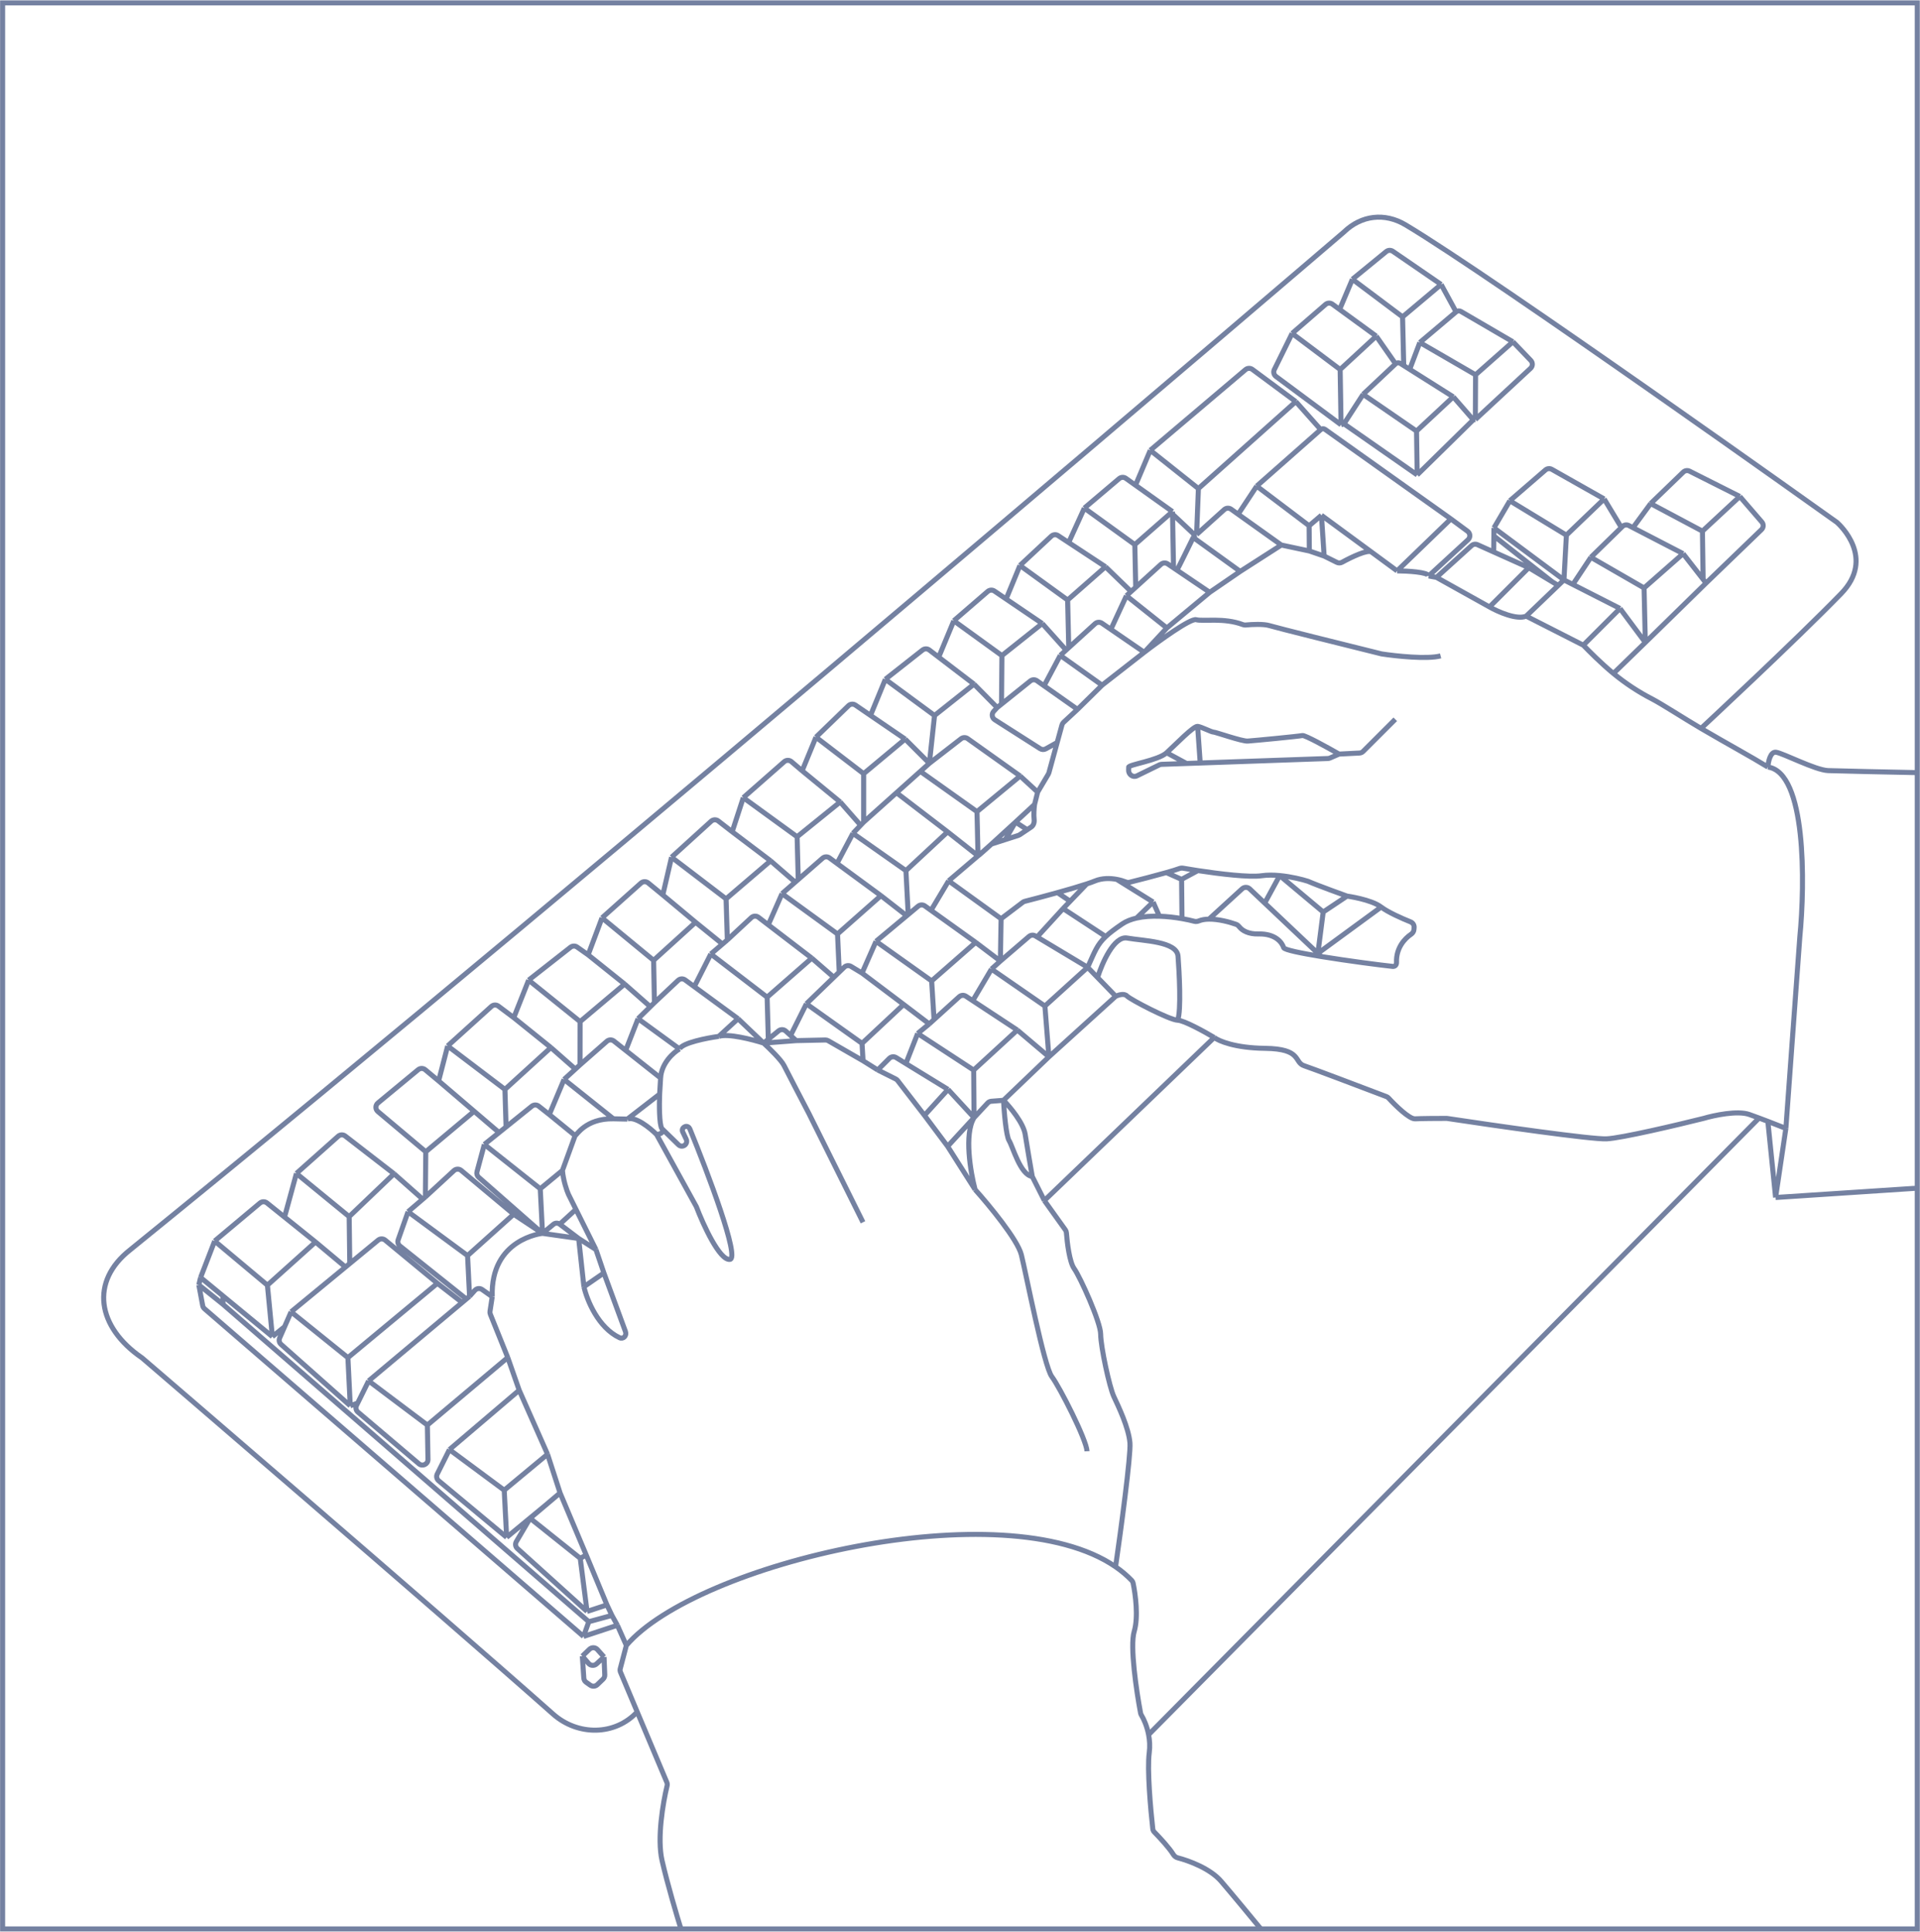 <svg width="3812" height="3836" viewBox="0 0 3812 3836" fill="none" xmlns="http://www.w3.org/2000/svg">
<rect x="5.195" y="5.703" width="3801.41" height="3824.65" stroke="#7481A1" stroke-width="10"/>
<path d="M2599.18 1044.02L2623.61 1023.2M2599.18 1044.02L2495.1 965.283M2599.18 1044.02L2599.57 1094.09M2623.61 1023.2L2628.98 1104.17M2623.61 1023.2L2722.96 1096.22M2773.84 1133.61L2880.62 1030.44M2773.84 1133.61L2722.96 1096.22M2773.84 1133.61C2794.09 1133.73 2834.97 1135.91 2836.52 1143.67M2880.62 1030.44L2630.78 852.619C2628.17 850.761 2624.63 850.947 2622.22 853.067V853.067M2880.62 1030.44L2913.72 1054.9C2919.28 1059.01 2919.72 1067.16 2914.63 1071.84L2836.52 1143.67M2495.1 965.283L2458.24 1021.12M2495.1 965.283L2622.22 853.067M2283.78 894.178L2472.84 734.032C2476.74 730.731 2482.39 730.546 2486.5 733.586L2572.74 797.473M2283.78 894.178L2379.33 970.161M2283.78 894.178L2254.45 963.509M2572.74 797.473L2379.33 970.161M2572.74 797.473L2622.22 853.067M2379.33 970.161L2375.75 1061.33M2152.88 1008.94L2221.9 950.483C2225.74 947.23 2231.3 946.999 2235.39 949.921L2254.45 963.509M2152.88 1008.94L2253.1 1081.41M2152.88 1008.94L2121.72 1077.33M2253.1 1081.41L2327.89 1015.88M2253.1 1081.41L2254.87 1166.21M2327.89 1015.88L2254.45 963.509M2327.89 1015.88L2327.98 1020.88M2025 1122.85L2087.28 1064.73C2090.99 1061.26 2096.59 1060.79 2100.83 1063.58L2121.72 1077.33M2025 1122.85L2119.73 1191.45M2025 1122.85L1997.57 1189.45M2119.73 1191.45L2194.87 1125.46M2119.73 1191.45L2121.9 1286.09M2194.87 1125.46L2245.64 1174.6M2194.87 1125.46L2121.72 1077.33M1893.71 1232.66L1989.23 1301.79M1893.71 1232.66L1961.01 1174.5C1964.78 1171.24 1970.26 1170.92 1974.38 1173.72L1997.57 1189.45M1893.71 1232.66L1863.71 1304.96M1989.23 1301.79L2069.29 1238.11M1989.23 1301.79L1988.43 1398.11M2069.29 1238.11L1997.57 1189.45M2069.29 1238.11L2116.63 1290.88M1757.79 1348.88L1855.47 1420.8M1757.79 1348.88L1831.6 1290.82C1835.54 1287.72 1841.09 1287.68 1845.08 1290.73L1863.71 1304.96M1757.79 1348.88L1728.31 1420.6M1855.47 1420.8L1933.84 1358.54M1855.47 1420.8L1845.21 1515.72M1933.84 1358.54L1863.71 1304.96M1933.84 1358.54L1979.8 1405.03M1620.03 1463.81L1714.68 1536.33M1620.03 1463.81L1684.57 1401.35C1688.32 1397.72 1694.11 1397.23 1698.42 1400.17L1728.31 1420.6M1620.03 1463.81L1592.6 1530.51M1714.68 1536.33L1797.12 1467.63M1714.68 1536.33L1714.68 1632.5M1797.12 1467.63L1845.21 1515.72M1797.12 1467.63L1728.31 1420.6M1714.68 1632.5L1779.95 1574.11M1714.68 1632.5L1708.71 1638.75M1845.21 1515.72L1908.09 1466.98C1911.93 1464.01 1917.26 1463.9 1921.21 1466.72L2025.47 1540.91M1845.21 1515.72L1827.26 1531.77M1779.95 1574.11L1881.43 1651.87M1779.95 1574.11L1827.26 1531.77M1881.43 1651.87L1798.66 1728.83M1881.43 1651.87L1941.77 1699.46M1798.66 1728.83L1693.39 1654.78M1798.66 1728.83L1803.16 1815.99M1693.39 1654.78L1708.71 1638.75M1693.39 1654.78L1661.82 1714.52M2025.47 1540.91L1939.73 1611.68M2025.47 1540.91L2060.17 1572.9M1939.73 1611.68L1827.26 1531.77M1939.73 1611.68L1941.77 1699.46M1941.77 1699.46L1883.42 1749.14M1941.77 1699.46C1943.73 1698.29 1954.26 1688.97 1968.58 1676.01M2054.05 1597.39L2060.17 1572.9M2054.05 1597.39C2053.1 1604.32 2052.03 1617.37 2053.19 1627.28C2053.84 1632.84 2052.11 1639.11 2047.46 1642.23L2039.45 1647.6M2054.05 1597.39C2043.72 1606.99 2030.24 1619.47 2016.22 1632.4M2060.17 1572.9L2081.34 1537.24C2081.85 1536.39 2082.24 1535.48 2082.5 1534.52L2098.93 1474.41M1979.8 1405.03L1972.91 1412.54C1968.29 1417.58 1969.34 1425.57 1975.11 1429.25L2065.12 1486.64C2068.53 1488.82 2072.86 1488.94 2076.39 1486.97L2098.93 1474.41M1979.8 1405.03L1988.43 1398.11M2139.34 1408.61L2111.59 1434.38C2110.09 1435.77 2109 1437.56 2108.46 1439.54L2098.93 1474.41M2139.34 1408.61L2072.93 1361.8M2139.34 1408.61L2188.1 1360.59M1988.43 1398.11L2045.6 1352.26C2049.42 1349.19 2054.81 1349.03 2058.82 1351.85L2072.93 1361.8M2072.93 1361.8L2105.08 1301.39M2105.08 1301.39L2188.1 1360.59M2105.08 1301.39L2116.63 1290.88M2188.1 1360.59L2271.8 1295.27M2271.8 1295.27L2205.52 1249.76M2271.8 1295.27L2316.71 1246.95M2271.8 1295.27C2301.56 1272.38 2363.83 1227.4 2374.86 1230.55C2388.33 1234.4 2430 1226.03 2467.73 1240.34C2469.46 1241 2471.32 1241.27 2473.16 1241.08C2485.67 1239.85 2508.91 1238.72 2520.57 1242.37C2533.17 1246.3 2674.16 1281.42 2743.07 1298.48C2770.97 1302.75 2833.46 1309.51 2860.23 1302.42M2205.52 1249.76L2187.8 1237.6C2183.59 1234.71 2177.94 1235.09 2174.17 1238.53L2121.9 1286.09M2205.52 1249.76L2236.41 1182.99M2236.41 1182.99L2316.71 1246.95M2236.41 1182.99L2245.64 1174.6M2316.71 1246.95L2401.77 1176.18M2401.77 1176.18L2336.73 1132.18M2401.77 1176.18L2462.33 1134.68M2336.73 1132.18C2339.22 1128.19 2359.35 1087.27 2369.1 1067.31M2336.73 1132.18L2329.93 1127.58M2369.1 1067.31L2462.33 1134.68M2369.1 1067.31L2371.95 1062.15M2462.33 1134.68L2543.98 1082.28M2543.98 1082.28L2458.24 1021.12M2543.98 1082.28L2599.57 1094.09M2458.24 1021.12L2444.34 1011.2C2440.14 1008.2 2434.42 1008.52 2430.59 1011.97L2375.75 1061.33M2375.75 1061.33L2371.95 1062.15M2329.93 1127.58L2318.43 1119.79C2314.22 1116.95 2308.62 1117.35 2304.86 1120.76L2254.87 1166.21M2329.93 1127.58L2327.98 1020.88M2254.87 1166.21L2245.64 1174.6M2121.9 1286.09L2116.63 1290.88M2599.57 1094.09L2628.98 1104.17M2628.98 1104.17L2654.2 1116.7C2657.49 1118.33 2661.36 1118.21 2664.58 1116.45C2683.64 1106.01 2715.57 1090.79 2722.96 1096.22M2836.52 1143.67L2851.97 1146.5M1552.66 1774.52L1662.86 1854.66M1552.66 1774.52L1578.82 1751.66M1552.66 1774.52L1525.38 1836.43M1749.02 1778.52L1662.86 1854.66M1749.02 1778.52L1800.25 1818.42M1749.02 1778.52L1661.82 1714.52M1662.86 1854.66L1666.25 1930.21M1592.6 1530.51L1668.12 1592.49M1592.6 1530.51L1571.35 1512.45C1567.19 1508.91 1561.06 1508.96 1556.96 1512.57L1475.76 1583.94M1668.12 1592.49L1582.63 1661.6M1668.12 1592.49L1708.71 1638.75M1582.63 1661.6L1475.76 1583.94M1582.63 1661.6L1584.86 1746.39M1475.76 1583.94L1453.68 1651.62M1584.86 1746.39L1633.18 1704.17C1637.06 1700.78 1642.77 1700.54 1646.93 1703.59L1661.82 1714.52M1584.86 1746.39L1578.82 1751.66M1453.68 1651.62L1529.91 1709.33M1453.68 1651.62L1426.07 1630.21C1421.85 1626.94 1415.89 1627.17 1411.93 1630.76L1333.28 1702.21M1529.91 1709.33L1441.57 1784.85M1529.91 1709.33L1578.82 1751.66M1441.57 1784.85L1333.28 1702.21M1441.57 1784.85L1444.06 1866.44M1333.28 1702.21L1315.93 1777.1M1444.06 1866.44L1491.7 1822.17C1495.63 1818.52 1501.62 1818.23 1505.88 1821.49L1525.38 1836.43M1444.06 1866.44L1434.46 1874.63M1611.74 1902.58L1523.08 1980.15M1611.74 1902.58L1525.38 1836.43M1611.74 1902.58L1655.47 1940.62M1523.08 1980.15L1411.3 1894.38M1523.08 1980.15L1525.42 2063.69M1411.3 1894.38L1434.46 1874.63M1411.3 1894.38L1378.45 1959.21M1800.25 1818.42L1739.27 1869.24M1800.25 1818.42L1803.16 1815.99M1739.27 1869.24L1849.72 1947.84M1739.27 1869.24L1711.49 1932.26M1849.72 1947.84L1937.13 1871.27M1849.72 1947.84L1854.49 2024.58M1937.13 1871.27L1848.49 1807.73M1937.13 1871.27L1986.16 1908.42M1711.49 1932.26L1794.15 1994.59M1711.49 1932.26L1689.6 1919.02C1685.33 1916.44 1679.85 1917.06 1676.26 1920.53L1666.25 1930.21M1794.15 1994.59L1711.49 2071.84M1794.15 1994.59L1844.97 2033.22M1711.49 2071.84L1601.04 1993.24M1711.49 2071.84L1713.52 2106.4M1601.04 1993.24L1655.47 1940.62M1601.04 1993.24L1569.63 2056.16M1655.47 1940.62L1666.25 1930.21M1713.52 2106.4L1644.35 2066.59C1642.62 2065.59 1640.64 2065.09 1638.63 2065.13L1580.82 2066.37M1713.52 2106.4L1742.66 2124.69M1742.66 2124.69L1765.66 2101.69C1769.26 2098.09 1774.85 2097.43 1779.19 2100.09L1798.54 2111.97M1742.66 2124.69L1778.35 2142.54C1779.83 2143.28 1781.13 2144.34 1782.14 2145.66L1835.49 2214.81M1882.24 2163.31L1835.49 2214.81M1882.24 2163.31L1798.54 2111.97M1882.24 2163.31L1933.91 2219.36M1835.49 2214.81L1881.45 2276.32M1844.97 2033.22L1821.94 2052.19M1844.97 2033.22L1854.49 2024.58M1821.94 2052.19L1933.16 2124.94M1821.94 2052.19L1798.54 2111.97M1933.16 2124.94L2019.79 2045.41M1933.16 2124.94L1933.91 2219.36M2019.79 2045.41L1931.31 1987.16M2019.79 2045.41L2082.54 2098.54M1803.16 1815.99L1822.85 1799.5C1826.7 1796.28 1832.24 1796.07 1836.32 1799L1848.49 1807.73M1883.42 1749.14L1987.57 1824.36M1883.42 1749.14L1848.49 1807.73M1987.57 1824.36L2030.64 1791.71C2031.81 1790.82 2033.14 1790.18 2034.56 1789.81C2051.18 1785.56 2075.47 1779.17 2099.52 1772.48M1987.57 1824.36L1986.16 1908.42M1986.16 1908.42L1968.47 1924.34M1986.16 1908.42L2042.92 1859.65C2046.51 1856.57 2051.68 1856.13 2055.75 1858.56L2059.1 1860.58M1854.49 2024.58L1904.38 1979.32C1908.1 1975.95 1913.63 1975.52 1917.82 1978.28L1931.31 1987.16M1315.93 1777.1L1381.05 1831.36M1315.93 1777.1L1286.89 1753.26C1282.7 1749.82 1276.63 1749.94 1272.59 1753.56L1195.25 1822.61M1381.05 1831.36L1297.69 1906.98M1381.05 1831.36L1434.46 1874.63M1297.69 1906.98L1195.25 1822.61M1297.69 1906.98L1299.33 1990.96M1195.25 1822.61L1167.72 1896.04M1299.33 1990.96L1346.3 1946.79C1350.16 1943.16 1356.06 1942.8 1360.34 1945.93L1378.45 1959.21M1299.33 1990.96L1291.12 1999.01M1465.32 2022.88L1427.01 2057.99M1465.32 2022.88L1516.12 2071.3M1465.32 2022.88L1378.45 1959.21M1427.01 2057.99C1403.61 2061.18 1355.26 2070.63 1349.13 2082.89M1427.01 2057.99C1445.33 2051.67 1494.05 2064.23 1516.12 2071.3M1349.13 2082.89L1266.78 2022.88M1349.13 2082.89C1337.32 2089.76 1313.28 2110.94 1311.58 2140.65M1266.78 2022.88L1291.12 1999.01M1266.78 2022.88L1242.25 2085.78M1516.12 2071.3L1580.82 2066.37M1516.12 2071.3L1525.42 2063.69M1516.12 2071.3C1527.28 2081.48 1551 2104.61 1556.54 2115.68C1562.08 2126.76 1591.91 2184.12 1606.14 2211.41L1713.4 2427.09M1167.72 1896.04L1240.15 1954.09M1167.72 1896.04L1145.84 1880.64C1141.87 1877.85 1136.53 1877.99 1132.72 1880.99L1049.57 1946.27M1240.15 1954.09L1151.77 2028.64M1240.15 1954.09L1291.12 1999.01M1151.77 2028.64L1049.57 1946.27M1151.77 2028.64L1151.65 2114.42M1049.57 1946.27L1020.05 2020.77M1151.65 2114.42L1204.87 2067.71C1208.86 2064.21 1214.79 2064.06 1218.95 2067.35L1227 2073.72L1242.25 2085.78M1151.65 2114.42L1142.39 2122.9M1311.58 2140.65L1309.65 2172.63M1311.58 2140.65L1242.25 2085.78M1309.65 2172.63L1245.56 2222.22M1309.65 2172.63C1308.86 2191.94 1308.65 2232.64 1314.09 2241.04M1245.56 2222.22L1217.9 2221.62M1245.56 2222.22C1261.39 2216.05 1290.84 2240.02 1303.59 2252.78M1217.9 2221.62L1119.91 2143.46M1217.9 2221.62C1162.26 2220.64 1144.55 2254.95 1141.86 2254.95M1119.91 2143.46L1142.39 2122.9M1119.91 2143.46L1090.62 2213.15M1580.82 2066.37L1569.63 2056.16M1569.63 2056.16L1560.09 2047.46C1556.06 2043.79 1549.94 2043.62 1545.71 2047.08L1525.42 2063.69M1020.05 2020.77L1093.76 2080.11M1020.05 2020.77L989.543 1997.9C985.332 1994.74 979.473 1995.01 975.567 1998.54L888.799 2076.96M1093.76 2080.11L1002.52 2163.26M1093.76 2080.11L1142.39 2122.9M1002.52 2163.26L888.799 2076.96M1002.52 2163.26L1004.75 2237.78M888.799 2076.96L870.864 2146.38M1090.62 2213.15L1141.86 2254.95M1090.62 2213.15L1069.63 2196.57C1065.6 2193.38 1059.91 2193.41 1055.91 2196.62L1004.75 2237.78M1141.86 2254.95L1116.69 2324.17M961.616 2272.48L1072.64 2360.58M961.616 2272.48L947.037 2326.6C945.947 2330.65 947.249 2334.96 950.396 2337.72L1077.1 2449.11M961.616 2272.48L990.888 2248.93M1072.64 2360.58L1116.69 2324.17M1072.64 2360.58L1077.1 2449.11M1116.69 2324.17C1118.36 2344.22 1125.27 2364.03 1128.53 2371.43L1143.46 2401.45M1077.1 2449.11L1098.8 2431.16C1102.41 2428.18 1107.59 2428.07 1111.33 2430.89V2430.89M1077.1 2449.11L1148.88 2459.28M1077.1 2449.11L1019.85 2411.18M1077.1 2449.11C1077.1 2449.11 973.384 2459.39 977.299 2574.89M1148.88 2459.28L1183.16 2481.25M1148.88 2459.28L1111.33 2430.89M1148.88 2459.28L1159.31 2555.12M1183.16 2481.25L1143.46 2401.45M1183.16 2481.25L1198.97 2527.7M1143.46 2401.45L1111.33 2430.89M1004.75 2237.78L990.888 2248.93M990.888 2248.93L941.404 2206.65M870.864 2146.38L844.254 2124.21C840.187 2120.82 834.282 2120.81 830.202 2124.18L750.283 2190.27C744.99 2194.64 744.958 2202.75 750.217 2207.17L845.332 2287.08M870.864 2146.38L941.404 2206.65M845.332 2287.08L941.404 2206.65M845.332 2287.08L844.552 2376.78M844.552 2376.78L901.248 2324.52C905.31 2320.78 911.519 2320.63 915.757 2324.17L1019.85 2411.18M844.552 2376.78L839.314 2381.26M1019.85 2411.18L928.319 2493.28M928.319 2493.28L810.158 2406.18M928.319 2493.28L932.286 2574.1M810.158 2406.18L790.526 2461.93C788.971 2466.34 790.38 2471.26 794.038 2474.18L925.893 2579.46M810.158 2406.18L839.314 2381.26M977.299 2574.89L957.257 2560.73C952.683 2557.5 946.409 2558.22 942.687 2562.4L932.286 2574.1M977.299 2574.89L972.85 2603.93C972.552 2605.88 972.783 2607.88 973.519 2609.7L1008.1 2695.64M1159.31 2555.12C1165.63 2582.62 1187.94 2636.35 1229.98 2656.28C1237.74 2659.95 1244.74 2652.1 1241.77 2644.04L1198.97 2527.7M1159.31 2555.12L1198.97 2527.7M1968.47 1924.34L2074.58 1997.73M1968.47 1924.34L1931.31 1987.16M2074.58 1997.73L2159.47 1920.8M2074.58 1997.73L2082.54 2098.54M2159.47 1920.8L2179.14 1941.09M2159.47 1920.8C2173.64 1889.44 2178.15 1875.88 2195.37 1859.73M2159.47 1920.8L2059.1 1860.58M2082.54 2098.54L2215.18 1978.28M2082.54 2098.54L1992.36 2184.89M2215.18 1978.28C2220.37 1975.72 2232.08 1972.03 2237.45 1977.72C2244.16 1984.83 2322.35 2025.5 2338.14 2025.89M2215.18 1978.28L2179.14 1941.09M1933.91 2219.36L1960.97 2190.27C1962.84 2188.26 1965.41 2187.02 1968.15 2186.8L1992.36 2184.89M1933.91 2219.36L1881.45 2276.32M1933.91 2219.36C1913.89 2252.02 1926.94 2328.17 1935.97 2362.17M1992.36 2184.89C2005.21 2197.97 2031.81 2229.77 2035.37 2252.33C2038.93 2274.88 2046.25 2317.61 2049.46 2336.16M1992.36 2184.89C1993.59 2207.61 1997.53 2255.44 2003.46 2264.94C2010.88 2276.81 2025.72 2333.19 2049.46 2336.16M1881.45 2276.32L1935.97 2362.17M932.286 2574.1L925.893 2579.46M731.862 2742.07L848.501 2829.81M731.862 2742.07L917.633 2586.38M731.862 2742.07L710.12 2786.13M848.501 2829.81L1008.1 2695.64M848.501 2829.81L849.703 2898.02C849.87 2907.48 838.806 2912.72 831.59 2906.6L710.598 2803.99C706.749 2800.72 705.615 2795.26 707.849 2790.73L710.12 2786.13M1008.1 2695.64L1030.83 2760.56M1030.83 2760.56L892.331 2878.5M1030.83 2760.56L1087.1 2887.7M892.331 2878.5L1001.08 2959.11M892.331 2878.5L868.097 2926.97C865.813 2931.54 866.974 2937.08 870.9 2940.34L1005.94 3052.71M1001.08 2959.11L1087.1 2887.7M1001.08 2959.11L1005.94 3052.71M1087.1 2887.7L1111.98 2964.52M1005.94 3052.71L1082.23 2989.68M1111.98 2964.52L1163.92 3087.88M1111.98 2964.52L1082.23 2989.68M1052.47 3014.84L1025.12 3061.21C1022.46 3065.71 1023.34 3071.46 1027.22 3074.96L1165.55 3199.87M1052.47 3014.84L1152.02 3094.37M1052.47 3014.84L1082.23 2989.68M1165.55 3199.87L1152.02 3094.37M1165.55 3199.87L1205.04 3186.88M1152.02 3094.37L1163.92 3087.88M1163.92 3087.88L1205.04 3186.88M1205.04 3186.88L1214.92 3207.75M925.893 2579.46L917.633 2586.38M868.483 2548.29L764.782 2462.61C760.721 2459.25 754.849 2459.25 750.782 2462.59L694.425 2509.01M868.483 2548.29L690.744 2695.89M868.483 2548.29L917.633 2586.38M690.744 2695.89L577.962 2604.94M690.744 2695.89L695.421 2791.51M577.962 2604.94L564.973 2634.56M577.962 2604.94L685.936 2516.01M695.421 2791.51L710.12 2786.13M695.421 2791.51L557.969 2669.5C554.401 2666.33 553.281 2661.23 555.198 2656.86L564.973 2634.56M530.927 2552.02L626.498 2466.27M530.927 2552.02L426.191 2464.31M530.927 2552.02L540.742 2654.14M626.498 2466.27L685.936 2516.01M626.498 2466.27L564.9 2416.76M426.191 2464.31L516.15 2388.93C520.172 2385.56 526.015 2385.5 530.106 2388.79L564.9 2416.76M426.191 2464.31L398.251 2536.74M540.742 2654.14L564.973 2634.56M540.742 2654.14L442.719 2573.38M685.936 2516.01L694.425 2509.01M782.291 2330.77L839.314 2381.26M782.291 2330.77L685.433 2255.84C681.244 2252.6 675.342 2252.81 671.387 2256.33L588.528 2330.11M782.291 2330.77L693.264 2415.87M588.528 2330.11L693.264 2415.87M588.528 2330.11L564.9 2416.76M693.264 2415.87L694.425 2509.01M398.251 2536.74L442.719 2573.38M398.251 2536.74L394.763 2551.42M442.719 2573.38L442.762 2590.02M442.762 2590.02L1169.01 3220.27M442.762 2590.02L394.763 2551.42M1169.01 3220.27L1214.92 3207.75M1169.01 3220.27L1158.57 3249.49M1214.92 3207.75L1225.75 3227.31M1158.57 3249.49L406.025 2598.81C404.138 2597.17 402.862 2594.95 402.406 2592.5L394.763 2551.42M1158.57 3249.49L1225.75 3227.31M1225.75 3227.31L1243.57 3267.36M1156.16 3288.61L1170.3 3275C1174.8 3270.67 1181.98 3270.94 1186.14 3275.59L1199.24 3290.27M1156.16 3288.61L1168.6 3303.12C1172.66 3307.86 1179.86 3308.27 1184.43 3304.02L1199.24 3290.27M1156.16 3288.61L1159.12 3332.28C1159.35 3335.57 1161.04 3338.6 1163.74 3340.51L1171.94 3346.31C1176.24 3349.36 1182.11 3348.92 1185.92 3345.27L1197.33 3334.29C1199.6 3332.11 1200.83 3329.06 1200.7 3325.91L1199.24 3290.27M1243.57 3267.36L1231.46 3313.43C1230.85 3315.78 1231.02 3318.26 1231.96 3320.49C1236.95 3332.34 1253.72 3372.22 1265.1 3399.3M1243.57 3267.36C1382.93 3104.23 1993.8 2958.82 2214.87 3111.19M2851.97 1146.5L2921.56 1083.5C2924.8 1080.57 2929.46 1079.83 2933.45 1081.62L2965.62 1096.05M2851.97 1146.5L2957.26 1205.22M2957.26 1205.22L3035.21 1127.27M2957.26 1205.22C2973.79 1214.67 3011.52 1231.54 3030.15 1223.44M3035.21 1127.27L2965.62 1096.05M3035.21 1127.27L3081.92 1155.38M3030.15 1223.44L3143.53 1281.15M3030.15 1223.44L3093.7 1162.47M3143.53 1281.15L3216.42 1208.26M3143.53 1281.15C3155.4 1293.36 3178.67 1317.01 3203.32 1337.31M3216.42 1208.26L3122.78 1160.58M3216.42 1208.26L3266.66 1275.77M3105.06 1151.57L3093.7 1162.47M3105.06 1151.57L2966.14 1048.18M3105.06 1151.57L3109.93 1062.66M3105.06 1151.57L3122.78 1160.58M3093.7 1162.47L3081.92 1155.38M3510 1523.1C3510.67 1512.63 3514.86 1492.12 3526.19 1493.74C3540.37 1495.76 3604.14 1529.17 3629.45 1530.18C3649.7 1530.99 3756 1533.22 3806.61 1534.23M3510 1523.1C3476.55 1502.5 3429.7 1477.18 3377.29 1446.43M3510 1523.1C3586.04 1533.77 3583.93 1752.87 3573.37 1861.09L3545.7 2240.68M1968.58 1676.01C1982.37 1663.52 1999.68 1647.65 2016.22 1632.4M1968.58 1676.01L1995.93 1667.23M2016.22 1632.4L1995.93 1667.23M2016.22 1632.4L2039.45 1647.6M1995.93 1667.23L2021.8 1658.93C2022.78 1658.61 2023.71 1658.16 2024.56 1657.59L2039.45 1647.6M2966.14 1048.18L2997.69 994.387M2966.14 1048.18L2965.96 1064.21M2997.69 994.387L3109.93 1062.66M2997.69 994.387L3068.38 933.249C3071.9 930.208 3076.94 929.705 3080.99 931.993L3184.94 990.766M3109.93 1062.66L3184.94 990.766M3184.94 990.766L3219.11 1047.45M2965.62 1096.05L2965.96 1064.21M2965.96 1064.21L3081.92 1155.38M3122.78 1160.58L3158.56 1106.63M3158.56 1106.63L3264.18 1167.54M3158.56 1106.63L3219.11 1047.45M3264.18 1167.54L3341.66 1099.39M3264.18 1167.54L3266.66 1275.77M3341.66 1099.39L3381.38 1150.38M3341.66 1099.39L3242.15 1047.84M3266.66 1275.77L3387.18 1157.84M3266.66 1275.77L3203.32 1337.31M3387.18 1157.84L3381.38 1150.38M3387.18 1157.84L3497.31 1051.66C3501.51 1047.61 3501.81 1040.98 3498 1036.56L3454.25 985.82M3203.32 1337.31C3227.71 1357.4 3253.4 1374.15 3279.18 1387.44C3299.69 1398.01 3342.98 1426.3 3377.29 1446.43M3219.11 1047.45L3221.15 1045.46C3224.54 1042.15 3229.68 1041.38 3233.89 1043.56L3242.15 1047.84M3277.24 999.953L3341.93 937.531C3345.3 934.287 3350.34 933.521 3354.52 935.622L3454.25 985.82M3277.24 999.953L3380.05 1054.72M3277.24 999.953L3242.15 1047.84M3454.25 985.82L3380.05 1054.72M3380.05 1054.72L3381.38 1150.38M2706.32 783.044L2812.41 855.98M2706.32 783.044L2668.38 841.609M2706.32 783.044L2770.8 722.452M2812.41 855.98L2885.35 788.017M2812.41 855.98L2813.72 943.001M2885.35 788.017L2925.1 833.618M2885.35 788.017L2798.84 733.385M2813.72 943.001L2925.1 833.618M2813.72 943.001L2668.38 841.609M2925.1 833.618L2929.18 833.075M2668.38 841.609L2662.54 843.445M2818.97 680.108L2929.65 744.24M2818.97 680.108L2798.84 733.385M2818.97 680.108L2890.94 619.312M2929.65 744.24L3003.76 678.683M2929.65 744.24L2929.18 833.075M3003.76 678.683L2900.55 618.477C2897.49 616.694 2893.64 617.028 2890.94 619.312V619.312M3003.76 678.683L3039.26 715.741C3043.51 720.179 3043.3 727.237 3038.79 731.416L2929.18 833.075M2798.84 733.385L2786.98 725.89M2784.7 629.244L2861.24 564.851M2784.7 629.244L2685.07 554.523M2784.7 629.244L2786.98 725.89M2861.24 564.851L2765.38 499.052C2761.35 496.285 2755.97 496.511 2752.19 499.608L2685.07 554.523M2861.24 564.851L2890.94 619.312M2685.07 554.523L2659.7 614.474M2786.98 725.89L2780.12 721.559C2777.17 719.697 2773.34 720.064 2770.8 722.452V722.452M2565.4 662.047L2631.68 604.6C2635.55 601.245 2641.23 601.006 2645.37 604.024L2659.7 614.474M2565.4 662.047L2660.77 733.73M2565.4 662.047L2530.06 733.875C2527.72 738.64 2529.11 744.399 2533.37 747.563L2662.54 843.445M2660.77 733.73L2732.45 667.514M2660.77 733.73L2662.54 843.445M2732.45 667.514L2659.7 614.474M2732.45 667.514L2770.8 722.452M2371.95 1062.15L2327.98 1020.88M3377.29 1446.43C3377.29 1446.43 3565.41 1271.45 3655.38 1178.83C3724.05 1108.14 3652.79 1042.31 3647.32 1037.45C3647.08 1037.24 3647.17 1037.29 3646.91 1037.1C3638.49 1031.09 2965.4 550.716 2790.58 446.486C2749.35 421.902 2702.94 427.262 2668.44 460.568C2668.28 460.726 2668.35 460.673 2668.18 460.821C2662.58 465.623 1208.14 1711.72 258.622 2481.68C177.969 2544.91 192.972 2635.23 281.608 2696.07C281.941 2696.3 281.937 2696.26 282.243 2696.53C292.067 2704.96 861.496 3193.8 1098.2 3403.76C1146.98 3447.02 1220.95 3446.92 1265.1 3399.3M1265.1 3399.3C1285.89 3448.73 1316.99 3522.66 1323.95 3539.21C1324.88 3541.42 1325.04 3543.82 1324.47 3546.15C1316.39 3579.32 1304.27 3649.97 1314.43 3694.41C1324.97 3740.52 1344.02 3804.82 1352.23 3831.2M2073.5 2383.94L2410.74 2060.19M2073.5 2383.94L2115.21 2442.26C2116.41 2443.93 2117.11 2445.9 2117.26 2447.96C2118.75 2468.19 2123.52 2506.31 2132.61 2519.03C2144.57 2535.78 2185.27 2625.55 2185.27 2649.49C2185.27 2673.42 2202.53 2754.12 2211.47 2773.28C2220.41 2792.44 2240.85 2834.6 2243.41 2865.26C2245.45 2889.79 2225.23 3039.43 2214.87 3111.19M2073.5 2383.94L2049.46 2336.16M2410.74 2060.19C2391.8 2048.89 2350.78 2026.21 2338.14 2025.89M2410.74 2060.19C2419.52 2067.07 2451.96 2081 2511.41 2081.69C2585.72 2082.56 2568.44 2109.34 2589.18 2116.25C2605.49 2121.69 2703.38 2158.78 2752.64 2177.54C2754.27 2178.16 2755.68 2179.13 2756.85 2180.42C2770.8 2195.59 2798.26 2222.33 2809.51 2221.67C2821.07 2220.99 2855.31 2220.81 2871.78 2220.81C2872.33 2220.81 2872.84 2220.84 2873.39 2220.93C2967.01 2235.08 3160.06 2262.8 3189.7 2261.42C3219.43 2260.03 3330.55 2233.77 3382.39 2220.81C3402.84 2214.76 3449.61 2204.73 3473.12 2213.03C3479.03 2215.12 3485.66 2217.54 3492.49 2220.09M2338.14 2025.89C2345.53 2007.22 2341.21 1928.35 2338.89 1898.72C2336.56 1869.08 2270.32 1868.5 2237.78 1862.69C2211.75 1858.04 2187.84 1913.02 2179.14 1941.09M2674.5 1779.4C2674.5 1779.4 2722.4 1785.99 2742.16 1801.1M2674.5 1779.4C2674.5 1779.4 2616.16 1758.49 2596.89 1749.96C2585.54 1746.31 2563.45 1740.76 2540.7 1738.62M2674.5 1779.4L2627.12 1811M2742.16 1801.1C2755.68 1811.44 2783.19 1823.64 2800.57 1830.6C2805.18 1832.44 2808.08 1837.07 2807.61 1842.01L2807.23 1846.15C2806.87 1849.93 2804.56 1853.21 2801.4 1855.32C2788.74 1863.81 2771.66 1882.59 2772.67 1910.87C2772.85 1916.02 2769.9 1919.51 2764.78 1918.97C2741.44 1916.53 2676.01 1908.06 2623.21 1899.41M2742.16 1801.1L2616.53 1893.1M2400.24 1825.18C2418.95 1824.93 2440.68 1830.67 2454.33 1835.53C2457.07 1836.51 2459.18 1838.69 2461 1840.97C2466.09 1847.3 2477.95 1855.32 2499.27 1854.56C2531.81 1853.98 2545.17 1870.83 2548.66 1881.87C2549.99 1886.1 2582.93 1892.81 2623.21 1899.41M2400.24 1825.18C2392.92 1825.27 2386.06 1826.28 2380.33 1828.62C2377.52 1829.76 2374.42 1830.25 2371.49 1829.49C2364.47 1827.66 2356.04 1825.78 2346.75 1824.15M2400.24 1825.18L2466.17 1764.91C2470.43 1761.02 2476.97 1761.07 2481.15 1765.04L2511 1793.27M2623.21 1899.41L2616.53 1893.1M2315.63 1732.72C2293.12 1739.1 2262.79 1746.91 2242.76 1751.92C2240.29 1752.53 2237.7 1752.25 2235.34 1751.31C2230.63 1749.43 2224.29 1747.47 2217.06 1746.14M2315.63 1732.72C2326.67 1729.59 2335.83 1726.81 2340.98 1724.86C2343.44 1723.94 2346.12 1723.49 2348.7 1723.94C2357.13 1725.4 2367.27 1727.07 2378.33 1728.76M2315.63 1732.72L2345.97 1746.16M2345.97 1746.16L2378.33 1728.76M2345.97 1746.16L2346.75 1824.15M2378.33 1728.76C2422.2 1735.46 2480.64 1742.52 2505.08 1738.92C2516.11 1737.3 2528.5 1737.47 2540.7 1738.62M2346.75 1824.15C2333.08 1821.75 2317.55 1819.86 2301.91 1819.38M2217.06 1746.14C2204.07 1743.75 2188.22 1743.42 2173.86 1749.38C2169.81 1751.06 2164.26 1753.05 2157.65 1755.23M2217.06 1746.14L2289.4 1791.14M2289.4 1791.14L2256.52 1823.05M2289.4 1791.14L2301.91 1819.38M2256.52 1823.05C2245.77 1825.5 2235.97 1829.29 2227.9 1834.8C2213.22 1844.82 2203.04 1852.53 2195.37 1859.73M2256.52 1823.05C2270.6 1819.83 2286.31 1818.91 2301.91 1819.38M2157.65 1755.23C2142.2 1760.33 2120.95 1766.52 2099.52 1772.48M2157.65 1755.23L2124.68 1789.56M2110.67 1804.16L2195.37 1859.73M2110.67 1804.16L2059.1 1860.58M2110.67 1804.16L2124.68 1789.56M2099.52 1772.48L2124.68 1789.56M2316.32 1494.72C2299.25 1510.28 2240.05 1518.25 2240.81 1523.56C2240.96 1524.65 2240.92 1526.46 2240.75 1528.67C2240.07 1537.65 2249.15 1544.57 2257.24 1540.61L2301.7 1518.89C2303.08 1518.22 2304.6 1517.84 2306.14 1517.78L2355.78 1516.04M2316.32 1494.72C2333.4 1479.16 2369.83 1441.21 2377.8 1442.35M2316.32 1494.72L2355.78 1516.04M2377.8 1442.35C2385.77 1443.49 2405.12 1453.73 2409.3 1453.73C2413.47 1453.73 2465.84 1472.33 2477.23 1471.57C2488.61 1470.81 2579.69 1462.08 2585.76 1460.56C2590.62 1459.35 2636.36 1484.6 2658.62 1497.37M2377.8 1442.35L2382.91 1515.09M2658.62 1497.37L2699.17 1495.31C2701.89 1495.17 2704.47 1494.03 2706.39 1492.1L2770.19 1428.31M2658.62 1497.37L2640.42 1505.27C2639.16 1505.82 2637.8 1506.13 2636.43 1506.18L2382.91 1515.09M2355.78 1516.04L2382.91 1515.09M3545.7 2240.68C3537.98 2237.59 3524.45 2232.26 3509.93 2226.69M3545.7 2240.68L3525.32 2377.89M3509.93 2226.69L3525.32 2377.89M3509.93 2226.69C3504.17 2224.49 3498.26 2222.25 3492.49 2220.09M3525.32 2377.89L3809.12 2359.2M2214.87 3111.19C2226.75 3119.38 2237.51 3128.43 2247.01 3138.39C2248.34 3139.79 2249.25 3141.5 2249.65 3143.39C2254.3 3165.33 2260.43 3211.04 2251.86 3239.61C2243.05 3268.98 2256.39 3358.52 2264.53 3401.73C2264.8 3403.17 2265.36 3404.5 2266.13 3405.75C2270.79 3413.38 2277.16 3427.38 2280.45 3444.53M1314.09 2241.04C1319.52 2249.44 1309.35 2252.37 1303.59 2252.78M1314.09 2241.04L1347.07 2273.21C1351 2277.04 1357.33 2276.8 1360.96 2272.68V2272.68C1363.49 2269.8 1364.07 2265.69 1362.42 2262.22L1355.54 2247.73C1351.72 2239.7 1362.34 2232.69 1368.22 2239.36V2239.36C1368.79 2240 1369.23 2240.7 1369.56 2241.5C1404.89 2327.78 1469.52 2498.6 1449.09 2500.81C1428.58 2503.03 1396.18 2431.95 1382.55 2396.14L1303.59 2252.78M2627.12 1811L2540.7 1738.62M2627.12 1811L2616.53 1893.1M2540.7 1738.62L2511 1793.27M2511 1793.27L2616.53 1893.1M1935.97 2362.17C1963.44 2392.77 2020.27 2461.49 2027.78 2491.54C2037.17 2529.1 2072.65 2712.73 2088.3 2733.6C2103.95 2754.46 2157.16 2858.8 2158.2 2881.75M2503.05 3829.99C2486.68 3810.01 2448.03 3763.18 2424.45 3735.67C2402.85 3710.47 2360.94 3694.94 2337.95 3689.01C2334.33 3688.07 2331.36 3685.48 2329.42 3682.29C2321.83 3669.81 2303.24 3649.63 2291.89 3638.06C2290.15 3636.3 2289.04 3634.02 2288.76 3631.56C2284.36 3592.64 2277.4 3513.64 2281.73 3480.41C2283.39 3467.72 2282.55 3455.48 2280.45 3444.53M2280.45 3444.53L3492.49 2220.09" stroke="#7481A1" stroke-width="10"/>
</svg>
